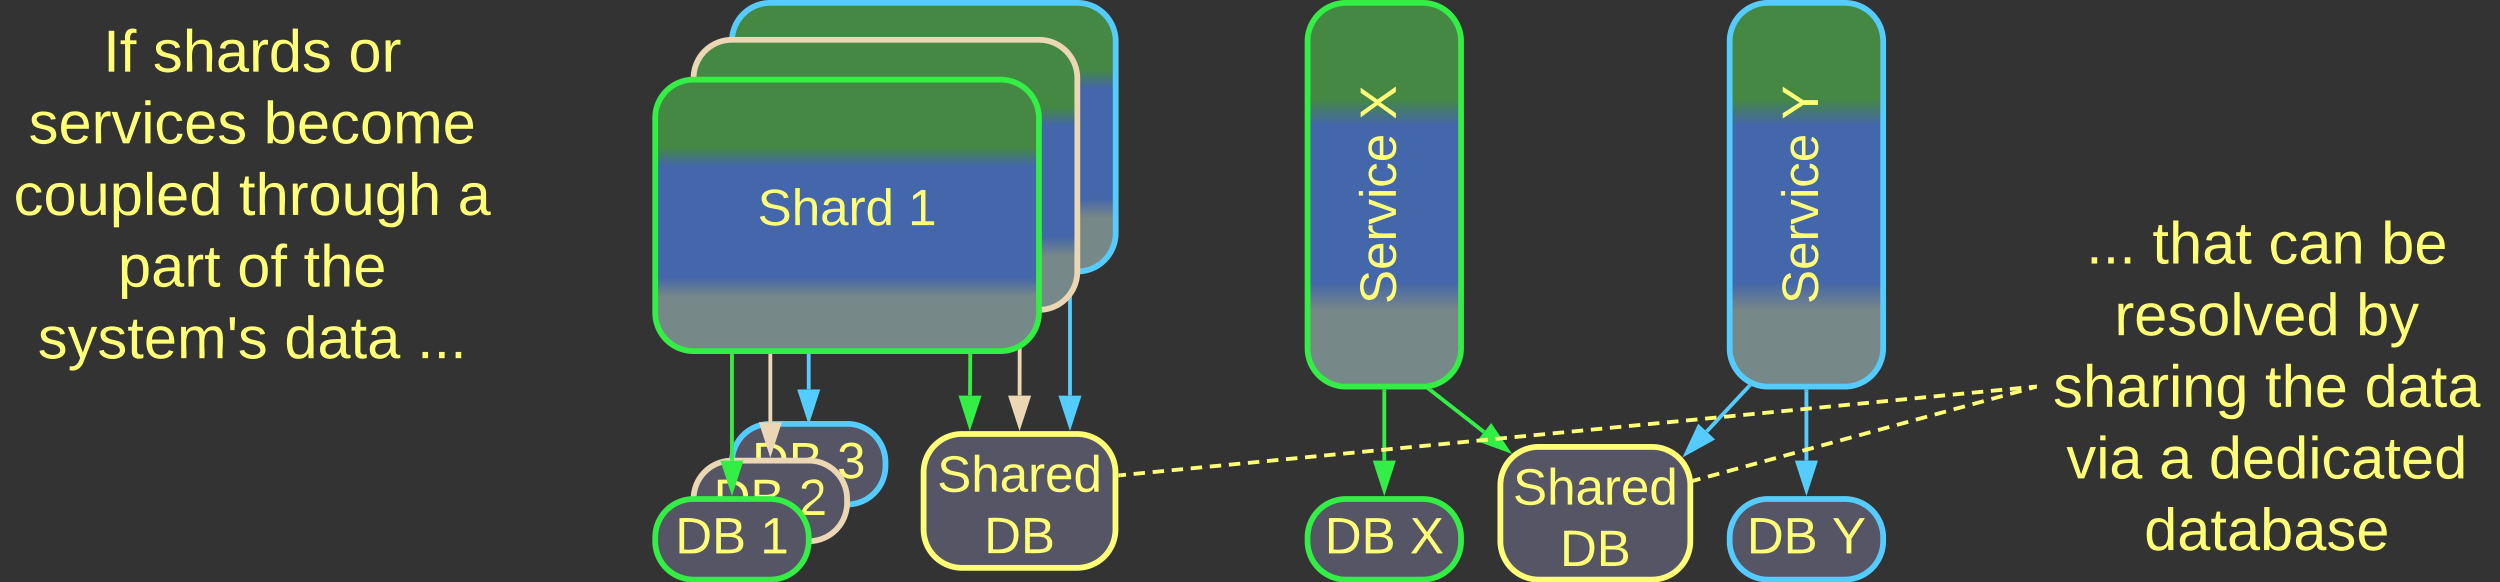 <svg xmlns="http://www.w3.org/2000/svg" xmlns:xlink="http://www.w3.org/1999/xlink" xmlns:lucid="lucid" width="1303" height="303.58"><rect width="100%" height="100%" fill="#333333" stroke="none"/><g transform="translate(-38.5 -478.5)" lucid:page-tab-id="0_0"><path d="M569.92 684.7l.08-42.2" stroke="#ebd7b3" stroke-width="2" fill="none"/><path d="M569.9 699.97l-4.62-14.27h9.27z" stroke="#ebd7b3" stroke-width="2" fill="#ebd7b3"/><path d="M570.97 642.53h-1.95v-1.03H571z" stroke="#ebd7b3" stroke-width=".05" fill="#ebd7b3"/><path d="M460 681.5v-59" stroke="#5cf" stroke-width="2" fill="none"/><path d="M460 696.76l-4.63-14.26h9.26z" stroke="#5cf" stroke-width="2" fill="#5cf"/><path d="M460.98 622.53h-1.96v-1.03h1.96z" stroke="#5cf" stroke-width=".05" fill="#5cf"/><path d="M544.07 684.7l.12-20.7" stroke="#3e4" stroke-width="2" fill="none"/><path d="M543.98 699.97l-4.55-14.3 9.27.06z" stroke="#3e4" stroke-width="2" fill="#3e4"/><path d="M545.16 664.03h-1.95l.02-1.03h1.95z" stroke="#3e4" stroke-width=".05" fill="#3e4"/><path d="M420 500a20 20 0 0 1 20-20h160a20 20 0 0 1 20 20v100a20 20 0 0 1-20 20H440a20 20 0 0 1-20-20z" stroke="#5cf" stroke-width="3" fill="url(#a)"/><path d="M596.18 684.7v-62.2" stroke="#5cf" stroke-width="2" fill="none"/><path d="M596.18 699.97l-4.64-14.26h9.27z" stroke="#5cf" stroke-width="2" fill="#5cf"/><path d="M597.15 622.53h-1.95v-1.03h1.95z" stroke="#5cf" stroke-width=".05" fill="#5cf"/><path d="M400 519.25a20 20 0 0 1 20-20h160a20 20 0 0 1 20 20V620a20 20 0 0 1-20 20H420a20 20 0 0 1-20-20z" stroke="#ebd7b3" stroke-width="3" fill="url(#b)"/><path d="M420 719.42a20 20 0 0 1 20-20h40a20 20 0 0 1 20 20v2a20 20 0 0 1-20 20h-40a20 20 0 0 1-20-20z" stroke="#5cf" stroke-width="3" fill="#556"/><use xlink:href="#c" transform="matrix(1,0,0,1,425,704.417) translate(5.412 23.333)"/><use xlink:href="#d" transform="matrix(1,0,0,1,425,704.417) translate(49.783 23.333)"/><path d="M440 698.58V642.5" stroke="#ebd7b3" stroke-width="2" fill="none"/><path d="M440 713.85l-4.63-14.27h9.26z" stroke="#ebd7b3" stroke-width="2" fill="#ebd7b3"/><path d="M440.98 642.53h-1.96v-1.03h1.96z" stroke="#ebd7b3" stroke-width=".05" fill="#ebd7b3"/><path d="M519.88 724.7a20 20 0 0 1 20-20h60a20 20 0 0 1 20 20v29.76a20 20 0 0 1-20 20h-60a20 20 0 0 1-20-20z" stroke="#ff7" stroke-width="3" fill="#556"/><use xlink:href="#e" transform="matrix(1,0,0,1,524.881,709.708) translate(2.074 25.083)"/><use xlink:href="#f" transform="matrix(1,0,0,1,524.881,709.708) translate(26.524 57.083)"/><path d="M400 738.58a20 20 0 0 1 20-20h40a20 20 0 0 1 20 20v2a20 20 0 0 1-20 20h-40a20 20 0 0 1-20-20z" stroke="#ebd7b3" stroke-width="3" fill="#556"/><use xlink:href="#c" transform="matrix(1,0,0,1,405,723.583) translate(5.412 23.333)"/><use xlink:href="#g" transform="matrix(1,0,0,1,405,723.583) translate(49.783 23.333)"/><path d="M380 758.58a20 20 0 0 1 20-20h40a20 20 0 0 1 20 20v2a20 20 0 0 1-20 20h-40a20 20 0 0 1-20-20z" stroke="#3e4" stroke-width="3" fill="#556"/><use xlink:href="#c" transform="matrix(1,0,0,1,385,743.583) translate(5.412 23.333)"/><use xlink:href="#h" transform="matrix(1,0,0,1,385,743.583) translate(49.783 23.333)"/><path d="M420 718.58V664" stroke="#3e4" stroke-width="2" fill="none"/><path d="M420 733.85l-4.63-14.27h9.26z" stroke="#3e4" stroke-width="2" fill="#3e4"/><path d="M420.98 664.03h-1.96V663h1.96z" stroke="#3e4" stroke-width=".05" fill="#3e4"/><path d="M380 540a20 20 0 0 1 20-20h160a20 20 0 0 1 20 20v101.5a20 20 0 0 1-20 20H400a20 20 0 0 1-20-20z" stroke="#3e4" stroke-width="3" fill="url(#i)"/><use xlink:href="#j" transform="matrix(1,0,0,1,385,525) translate(48.37 70.833)"/><use xlink:href="#h" transform="matrix(1,0,0,1,385,525) translate(126.815 70.833)"/><path d="M812.02 703.7l-27.97-21.84" stroke="#3e4" stroke-width="2" fill="none"/><path d="M824.05 713.1l-14.1-5.13 5.7-7.3z" stroke="#3e4" stroke-width="2" fill="#3e4"/><path d="M784.68 681.1l-1.2 1.55-1.65-1.3 1.53-.1 1.13-.28z" stroke="#3e4" stroke-width=".05" fill="#3e4"/><path d="M940 500a20 20 0 0 1 20-20h40a20 20 0 0 1 20 20v160a20 20 0 0 1-20 20h-40a20 20 0 0 1-20-20z" stroke="#5cf" stroke-width="3" fill="url(#k)"/><use xlink:href="#l" transform="matrix(-1.8369701987210297e-16,-1,1,-1.8369701987210297e-16,945,675) translate(38.037 41.021)"/><use xlink:href="#m" transform="matrix(-1.8369701987210297e-16,-1,1,-1.8369701987210297e-16,945,675) translate(134.185 41.021)"/><path d="M980 718.58V682.5" stroke="#5cf" stroke-width="2" fill="none"/><path d="M980 733.85l-4.63-14.27h9.26z" stroke="#5cf" stroke-width="2" fill="#5cf"/><path d="M980.98 682.53H979v-1.03H981z" stroke="#5cf" stroke-width=".05" fill="#5cf"/><path d="M940 758.58a20 20 0 0 1 20-20h40a20 20 0 0 1 20 20v2a20 20 0 0 1-20 20h-40a20 20 0 0 1-20-20z" stroke="#5cf" stroke-width="3" fill="#556"/><use xlink:href="#c" transform="matrix(1,0,0,1,945,743.583) translate(3.931 23.333)"/><use xlink:href="#m" transform="matrix(1,0,0,1,945,743.583) translate(48.301 23.333)"/><path d="M820.5 731.42a20 20 0 0 1 20-20h59a20 20 0 0 1 20 20v29.16a20 20 0 0 1-20 20h-59a20 20 0 0 1-20-20z" stroke="#ff7" stroke-width="3" fill="#556"/><use xlink:href="#e" transform="matrix(1,0,0,1,825.5,716.417) translate(1.574 25.083)"/><use xlink:href="#f" transform="matrix(1,0,0,1,825.5,716.417) translate(26.024 57.083)"/><path d="M720 758.58a20 20 0 0 1 20-20h40a20 20 0 0 1 20 20v2a20 20 0 0 1-20 20h-40a20 20 0 0 1-20-20z" stroke="#3e4" stroke-width="3" fill="#556"/><use xlink:href="#c" transform="matrix(1,0,0,1,725,743.583) translate(3.931 23.333)"/><use xlink:href="#n" transform="matrix(1,0,0,1,725,743.583) translate(48.301 23.333)"/><path d="M760 718.58V682.5" stroke="#3e4" stroke-width="2" fill="none"/><path d="M760 733.85l-4.63-14.27h9.26z" stroke="#3e4" stroke-width="2" fill="#3e4"/><path d="M760.98 682.53H759v-1.03H761z" stroke="#3e4" stroke-width=".05" fill="#3e4"/><path d="M720 500a20 20 0 0 1 20-20h40a20 20 0 0 1 20 20v160a20 20 0 0 1-20 20h-40a20 20 0 0 1-20-20z" stroke="#3e4" stroke-width="3" fill="url(#o)"/><use xlink:href="#l" transform="matrix(-1.8369701987210297e-16,-1,1,-1.8369701987210297e-16,725,675) translate(38.037 41.021)"/><use xlink:href="#n" transform="matrix(-1.8369701987210297e-16,-1,1,-1.8369701987210297e-16,725,675) translate(134.185 41.021)"/><path d="M927.98 703.45l21.88-23.43" stroke="#5cf" stroke-width="2" fill="none"/><path d="M917.57 714.6l6.34-13.58 6.8 6.32z" stroke="#5cf" stroke-width="2" fill="#5cf"/><path d="M950.24 679.16l1.26.52-.95 1.02-1.42-1.33.52-.57z" stroke="#5cf" stroke-width=".05" fill="#5cf"/><path d="M40 486a6 6 0 0 1 6-6h248a6 6 0 0 1 6 6v188.17a6 6 0 0 1-6 6H46a6 6 0 0 1-6-6z" stroke="#ff7" stroke-opacity="0" stroke-width="3" fill="#788" fill-opacity="0"/><g><use xlink:href="#p" transform="matrix(1,0,0,1,45,485) translate(47.309 30.858)"/><use xlink:href="#q" transform="matrix(1,0,0,1,45,485) translate(73.235 30.858)"/><use xlink:href="#r" transform="matrix(1,0,0,1,45,485) translate(175.123 30.858)"/><use xlink:href="#s" transform="matrix(1,0,0,1,45,485) translate(8.463 68.191)"/><use xlink:href="#t" transform="matrix(1,0,0,1,45,485) translate(131.006 68.191)"/><use xlink:href="#u" transform="matrix(1,0,0,1,45,485) translate(0.642 105.524)"/><use xlink:href="#v" transform="matrix(1,0,0,1,45,485) translate(118.086 105.524)"/><use xlink:href="#w" transform="matrix(1,0,0,1,45,485) translate(232.074 105.524)"/><use xlink:href="#x" transform="matrix(1,0,0,1,45,485) translate(55.043 142.858)"/><use xlink:href="#y" transform="matrix(1,0,0,1,45,485) translate(117.179 142.858)"/><use xlink:href="#z" transform="matrix(1,0,0,1,45,485) translate(151.747 142.858)"/><use xlink:href="#A" transform="matrix(1,0,0,1,45,485) translate(13.216 180.191)"/><use xlink:href="#B" transform="matrix(1,0,0,1,45,485) translate(141.722 180.191)"/><use xlink:href="#C" transform="matrix(1,0,0,1,45,485) translate(210.858 180.191)"/></g><path d="M921.8 728.83l2.94-.8m3.94-1.1l5.9-1.6m3.95-1.1l5.9-1.6m3.94-1.1l5.9-1.6m3.95-1.08l5.9-1.62m3.95-1.08l5.9-1.62m3.94-1.08l5.92-1.62m3.94-1.08l5.9-1.62m3.95-1.08l5.92-1.62m3.94-1.07l5.9-1.62m3.94-1.08l5.9-1.62m3.95-1.08l5.9-1.62m3.95-1.08l5.9-1.62m3.94-1.08l5.9-1.6m3.95-1.1l5.9-1.6m3.94-1.1l5.9-1.6m3.95-1.1l5.9-1.6m3.93-1.1l5.9-1.6m3.95-1.1l2.96-.8" stroke="#ff7" stroke-width="2" fill="none"/><path d="M922.07 729.76l-1.17.32-.16-1.98.8-.22zM1100 681l-.73.2-.52-1.87 1.25-.34z" stroke="#ff7" stroke-width=".05" fill="#ff7"/><path d="M1100 586a6 6 0 0 1 6-6h228a6 6 0 0 1 6 6v188a6 6 0 0 1-6 6h-228a6 6 0 0 1-6-6z" stroke="#ff7" stroke-opacity="0" stroke-width="3" fill="#788" fill-opacity="0"/><g><use xlink:href="#D" transform="matrix(1,0,0,1,1105,585) translate(20.802 30.858)"/><use xlink:href="#E" transform="matrix(1,0,0,1,1105,585) translate(55.37 30.858)"/><use xlink:href="#F" transform="matrix(1,0,0,1,1105,585) translate(115.864 30.858)"/><use xlink:href="#G" transform="matrix(1,0,0,1,1105,585) translate(174.63 30.858)"/><use xlink:href="#H" transform="matrix(1,0,0,1,1105,585) translate(35.58 68.191)"/><use xlink:href="#I" transform="matrix(1,0,0,1,1105,585) translate(161.58 68.191)"/><use xlink:href="#J" transform="matrix(1,0,0,1,1105,585) translate(3.605 105.524)"/><use xlink:href="#K" transform="matrix(1,0,0,1,1105,585) translate(114.049 105.524)"/><use xlink:href="#L" transform="matrix(1,0,0,1,1105,585) translate(165.901 105.524)"/><use xlink:href="#M" transform="matrix(1,0,0,1,1105,585) translate(10.519 142.858)"/><use xlink:href="#N" transform="matrix(1,0,0,1,1105,585) translate(58.827 142.858)"/><use xlink:href="#O" transform="matrix(1,0,0,1,1105,585) translate(84.753 142.858)"/><use xlink:href="#P" transform="matrix(1,0,0,1,1105,585) translate(51.049 180.191)"/></g><path d="M622.38 726.2l2.98-.3m3.97-.38l5.95-.57m3.98-.4l5.96-.56m3.97-.4l5.94-.57m3.98-.4l5.95-.56m3.98-.4l5.95-.56m3.98-.38l5.95-.58m3.98-.38l5.96-.58m3.98-.38l5.95-.58m3.97-.38l5.95-.58m3.98-.38l5.95-.58m3.98-.38l5.95-.58m3.97-.38l5.96-.58m3.98-.38l5.96-.58m3.97-.38l5.97-.58m3.97-.38l5.96-.58m3.97-.38l5.96-.58m3.97-.38l5.96-.58m3.97-.38l5.96-.58m3.96-.38l5.96-.58m3.97-.38l5.95-.58m3.97-.38l5.96-.58m3.97-.38l5.96-.58m3.98-.4l5.96-.56m3.97-.4l5.97-.56m3.97-.4l5.96-.56m3.97-.4l5.96-.56m3.97-.4l5.96-.56m3.97-.4l5.96-.56m3.96-.4l5.96-.56m3.97-.4l5.95-.56m3.97-.4l5.96-.57m3.97-.38l5.96-.58m3.98-.38l5.96-.6m3.97-.37l5.97-.58m3.97-.38l5.96-.58m3.97-.4l5.96-.57m3.97-.38l5.96-.58m3.97-.38l5.96-.6m3.96-.37l5.96-.58m3.97-.38l5.95-.58m3.97-.4l5.95-.57m3.98-.38l5.95-.58m3.98-.38l5.95-.6m3.98-.37l5.97-.58m3.97-.38l5.95-.58m3.97-.4l5.95-.57m3.98-.38l5.95-.58m3.98-.4l2.98-.27" stroke="#ff7" stroke-width="2" fill="none"/><path d="M622.5 727.16l-1.12.1v-1.95l.93-.08zM1100 680.98l-.93.1-.18-1.95 1.1-.1z" stroke="#ff7" stroke-width=".05" fill="#ff7"/><defs><linearGradient gradientUnits="userSpaceOnUse" id="a" x1="420" y1="620" x2="420" y2="480"><stop offset="19.93%" stop-color="#788"/><stop offset="27.17%" stop-color="#46a"/><stop offset="68.12%" stop-color="#46a"/><stop offset="75%" stop-color="#484"/></linearGradient><linearGradient gradientUnits="userSpaceOnUse" id="b" x1="400" y1="640" x2="400" y2="499.25"><stop offset="19.93%" stop-color="#788"/><stop offset="27.17%" stop-color="#46a"/><stop offset="68.12%" stop-color="#46a"/><stop offset="75%" stop-color="#484"/></linearGradient><path d="M30-248c118-7 216 8 213 122C240-48 200 0 122 0H30v-248zM63-27c89 8 146-16 146-99s-60-101-146-95v194" id="Q" fill="#ff7"/><path d="M160-131c35 5 61 23 61 61C221 17 115-2 30 0v-248c76 3 177-17 177 60 0 33-19 50-47 57zm-97-11c50-1 110 9 110-42 0-47-63-36-110-37v79zm0 115c55-2 124 14 124-45 0-56-70-42-124-44v89" id="R" fill="#ff7"/><g id="c"><use transform="matrix(0.074,0,0,0.074,0,0)" xlink:href="#Q"/><use transform="matrix(0.074,0,0,0.074,19.185,0)" xlink:href="#R"/></g><path d="M126-127c33 6 58 20 58 59 0 88-139 92-164 29-3-8-5-16-6-25l32-3c6 27 21 44 54 44 32 0 52-15 52-46 0-38-36-46-79-43v-28c39 1 72-4 72-42 0-27-17-43-46-43-28 0-47 15-49 41l-32-3c6-42 35-63 81-64 48-1 79 21 79 65 0 36-21 52-52 59" id="S" fill="#ff7"/><use transform="matrix(0.074,0,0,0.074,0,0)" xlink:href="#S" id="d"/><path d="M185-189c-5-48-123-54-124 2 14 75 158 14 163 119 3 78-121 87-175 55-17-10-28-26-33-46l33-7c5 56 141 63 141-1 0-78-155-14-162-118-5-82 145-84 179-34 5 7 8 16 11 25" id="T" fill="#ff7"/><path d="M106-169C34-169 62-67 57 0H25v-261h32l-1 103c12-21 28-36 61-36 89 0 53 116 60 194h-32v-121c2-32-8-49-39-48" id="U" fill="#ff7"/><path d="M141-36C126-15 110 5 73 4 37 3 15-17 15-53c-1-64 63-63 125-63 3-35-9-54-41-54-24 1-41 7-42 31l-33-3c5-37 33-52 76-52 45 0 72 20 72 64v82c-1 20 7 32 28 27v20c-31 9-61-2-59-35zM48-53c0 20 12 33 32 33 41-3 63-29 60-74-43 2-92-5-92 41" id="V" fill="#ff7"/><path d="M114-163C36-179 61-72 57 0H25l-1-190h30c1 12-1 29 2 39 6-27 23-49 58-41v29" id="W" fill="#ff7"/><path d="M100-194c63 0 86 42 84 106H49c0 40 14 67 53 68 26 1 43-12 49-29l28 8c-11 28-37 45-77 45C44 4 14-33 15-96c1-61 26-98 85-98zm52 81c6-60-76-77-97-28-3 7-6 17-6 28h103" id="X" fill="#ff7"/><path d="M85-194c31 0 48 13 60 33l-1-100h32l1 261h-30c-2-10 0-23-3-31C134-8 116 4 85 4 32 4 16-35 15-94c0-66 23-100 70-100zm9 24c-40 0-46 34-46 75 0 40 6 74 45 74 42 0 51-32 51-76 0-42-9-74-50-73" id="Y" fill="#ff7"/><g id="e"><use transform="matrix(0.074,0,0,0.074,0,0)" xlink:href="#T"/><use transform="matrix(0.074,0,0,0.074,17.778,0)" xlink:href="#U"/><use transform="matrix(0.074,0,0,0.074,32.593,0)" xlink:href="#V"/><use transform="matrix(0.074,0,0,0.074,47.407,0)" xlink:href="#W"/><use transform="matrix(0.074,0,0,0.074,56.222,0)" xlink:href="#X"/><use transform="matrix(0.074,0,0,0.074,71.037,0)" xlink:href="#Y"/></g><g id="f"><use transform="matrix(0.074,0,0,0.074,0,0)" xlink:href="#Q"/><use transform="matrix(0.074,0,0,0.074,19.185,0)" xlink:href="#R"/></g><path d="M101-251c82-7 93 87 43 132L82-64C71-53 59-42 53-27h129V0H18c2-99 128-94 128-182 0-28-16-43-45-43s-46 15-49 41l-32-3c6-41 34-60 81-64" id="Z" fill="#ff7"/><use transform="matrix(0.074,0,0,0.074,0,0)" xlink:href="#Z" id="g"/><path d="M27 0v-27h64v-190l-56 39v-29l58-41h29v221h61V0H27" id="aa" fill="#ff7"/><use transform="matrix(0.074,0,0,0.074,0,0)" xlink:href="#aa" id="h"/><linearGradient gradientUnits="userSpaceOnUse" id="i" x1="380" y1="661.5" x2="380" y2="520"><stop offset="19.93%" stop-color="#788"/><stop offset="27.17%" stop-color="#46a"/><stop offset="68.12%" stop-color="#46a"/><stop offset="75%" stop-color="#484"/></linearGradient><g id="j"><use transform="matrix(0.074,0,0,0.074,0,0)" xlink:href="#T"/><use transform="matrix(0.074,0,0,0.074,17.778,0)" xlink:href="#U"/><use transform="matrix(0.074,0,0,0.074,32.593,0)" xlink:href="#V"/><use transform="matrix(0.074,0,0,0.074,47.407,0)" xlink:href="#W"/><use transform="matrix(0.074,0,0,0.074,56.222,0)" xlink:href="#Y"/></g><linearGradient gradientUnits="userSpaceOnUse" id="k" x1="940" y1="680" x2="940" y2="480"><stop offset="19.93%" stop-color="#788"/><stop offset="27.17%" stop-color="#46a"/><stop offset="68.12%" stop-color="#46a"/><stop offset="75%" stop-color="#484"/></linearGradient><path d="M108 0H70L1-190h34L89-25l56-165h34" id="ab" fill="#ff7"/><path d="M24-231v-30h32v30H24zM24 0v-190h32V0H24" id="ac" fill="#ff7"/><path d="M96-169c-40 0-48 33-48 73s9 75 48 75c24 0 41-14 43-38l32 2c-6 37-31 61-74 61-59 0-76-41-82-99-10-93 101-131 147-64 4 7 5 14 7 22l-32 3c-4-21-16-35-41-35" id="ad" fill="#ff7"/><g id="l"><use transform="matrix(0.074,0,0,0.074,0,0)" xlink:href="#T"/><use transform="matrix(0.074,0,0,0.074,17.778,0)" xlink:href="#X"/><use transform="matrix(0.074,0,0,0.074,32.593,0)" xlink:href="#W"/><use transform="matrix(0.074,0,0,0.074,41.407,0)" xlink:href="#ab"/><use transform="matrix(0.074,0,0,0.074,54.741,0)" xlink:href="#ac"/><use transform="matrix(0.074,0,0,0.074,60.593,0)" xlink:href="#ad"/><use transform="matrix(0.074,0,0,0.074,73.926,0)" xlink:href="#X"/></g><path d="M137-103V0h-34v-103L8-248h37l75 118 75-118h37" id="ae" fill="#ff7"/><use transform="matrix(0.074,0,0,0.074,0,0)" xlink:href="#ae" id="m"/><path d="M195 0l-74-108L45 0H8l94-129-87-119h37l69 98 67-98h37l-84 118L233 0h-38" id="af" fill="#ff7"/><use transform="matrix(0.074,0,0,0.074,0,0)" xlink:href="#af" id="n"/><linearGradient gradientUnits="userSpaceOnUse" id="o" x1="720" y1="680" x2="720" y2="480"><stop offset="19.93%" stop-color="#788"/><stop offset="27.17%" stop-color="#46a"/><stop offset="68.12%" stop-color="#46a"/><stop offset="75%" stop-color="#484"/></linearGradient><path d="M33 0v-248h34V0H33" id="ag" fill="#ff7"/><path d="M101-234c-31-9-42 10-38 44h38v23H63V0H32v-167H5v-23h27c-7-52 17-82 69-68v24" id="ah" fill="#ff7"/><g id="p"><use transform="matrix(0.086,0,0,0.086,0,0)" xlink:href="#ag"/><use transform="matrix(0.086,0,0,0.086,8.642,0)" xlink:href="#ah"/></g><path d="M135-143c-3-34-86-38-87 0 15 53 115 12 119 90S17 21 10-45l28-5c4 36 97 45 98 0-10-56-113-15-118-90-4-57 82-63 122-42 12 7 21 19 24 35" id="ai" fill="#ff7"/><g id="q"><use transform="matrix(0.086,0,0,0.086,0,0)" xlink:href="#ai"/><use transform="matrix(0.086,0,0,0.086,15.556,0)" xlink:href="#U"/><use transform="matrix(0.086,0,0,0.086,32.84,0)" xlink:href="#V"/><use transform="matrix(0.086,0,0,0.086,50.123,0)" xlink:href="#W"/><use transform="matrix(0.086,0,0,0.086,60.407,0)" xlink:href="#Y"/><use transform="matrix(0.086,0,0,0.086,77.691,0)" xlink:href="#ai"/></g><path d="M100-194c62-1 85 37 85 99 1 63-27 99-86 99S16-35 15-95c0-66 28-99 85-99zM99-20c44 1 53-31 53-75 0-43-8-75-51-75s-53 32-53 75 10 74 51 75" id="aj" fill="#ff7"/><g id="r"><use transform="matrix(0.086,0,0,0.086,0,0)" xlink:href="#aj"/><use transform="matrix(0.086,0,0,0.086,17.284,0)" xlink:href="#W"/></g><g id="s"><use transform="matrix(0.086,0,0,0.086,0,0)" xlink:href="#ai"/><use transform="matrix(0.086,0,0,0.086,15.556,0)" xlink:href="#X"/><use transform="matrix(0.086,0,0,0.086,32.84,0)" xlink:href="#W"/><use transform="matrix(0.086,0,0,0.086,43.123,0)" xlink:href="#ab"/><use transform="matrix(0.086,0,0,0.086,58.679,0)" xlink:href="#ac"/><use transform="matrix(0.086,0,0,0.086,65.506,0)" xlink:href="#ad"/><use transform="matrix(0.086,0,0,0.086,81.062,0)" xlink:href="#X"/><use transform="matrix(0.086,0,0,0.086,98.346,0)" xlink:href="#ai"/></g><path d="M115-194c53 0 69 39 70 98 0 66-23 100-70 100C84 3 66-7 56-30L54 0H23l1-261h32v101c10-23 28-34 59-34zm-8 174c40 0 45-34 45-75 0-40-5-75-45-74-42 0-51 32-51 76 0 43 10 73 51 73" id="ak" fill="#ff7"/><path d="M210-169c-67 3-38 105-44 169h-31v-121c0-29-5-50-35-48C34-165 62-65 56 0H25l-1-190h30c1 10-1 24 2 32 10-44 99-50 107 0 11-21 27-35 58-36 85-2 47 119 55 194h-31v-121c0-29-5-49-35-48" id="al" fill="#ff7"/><g id="t"><use transform="matrix(0.086,0,0,0.086,0,0)" xlink:href="#ak"/><use transform="matrix(0.086,0,0,0.086,17.284,0)" xlink:href="#X"/><use transform="matrix(0.086,0,0,0.086,34.568,0)" xlink:href="#ad"/><use transform="matrix(0.086,0,0,0.086,50.123,0)" xlink:href="#aj"/><use transform="matrix(0.086,0,0,0.086,67.407,0)" xlink:href="#al"/><use transform="matrix(0.086,0,0,0.086,93.247,0)" xlink:href="#X"/></g><path d="M84 4C-5 8 30-112 23-190h32v120c0 31 7 50 39 49 72-2 45-101 50-169h31l1 190h-30c-1-10 1-25-2-33-11 22-28 36-60 37" id="am" fill="#ff7"/><path d="M115-194c55 1 70 41 70 98S169 2 115 4C84 4 66-9 55-30l1 105H24l-1-265h31l2 30c10-21 28-34 59-34zm-8 174c40 0 45-34 45-75s-6-73-45-74c-42 0-51 32-51 76 0 43 10 73 51 73" id="an" fill="#ff7"/><path d="M24 0v-261h32V0H24" id="ao" fill="#ff7"/><g id="u"><use transform="matrix(0.086,0,0,0.086,0,0)" xlink:href="#ad"/><use transform="matrix(0.086,0,0,0.086,15.556,0)" xlink:href="#aj"/><use transform="matrix(0.086,0,0,0.086,32.84,0)" xlink:href="#am"/><use transform="matrix(0.086,0,0,0.086,50.123,0)" xlink:href="#an"/><use transform="matrix(0.086,0,0,0.086,67.407,0)" xlink:href="#ao"/><use transform="matrix(0.086,0,0,0.086,74.235,0)" xlink:href="#X"/><use transform="matrix(0.086,0,0,0.086,91.519,0)" xlink:href="#Y"/></g><path d="M59-47c-2 24 18 29 38 22v24C64 9 27 4 27-40v-127H5v-23h24l9-43h21v43h35v23H59v120" id="ap" fill="#ff7"/><path d="M177-190C167-65 218 103 67 71c-23-6-38-20-44-43l32-5c15 47 100 32 89-28v-30C133-14 115 1 83 1 29 1 15-40 15-95c0-56 16-97 71-98 29-1 48 16 59 35 1-10 0-23 2-32h30zM94-22c36 0 50-32 50-73 0-42-14-75-50-75-39 0-46 34-46 75s6 73 46 73" id="aq" fill="#ff7"/><g id="v"><use transform="matrix(0.086,0,0,0.086,0,0)" xlink:href="#ap"/><use transform="matrix(0.086,0,0,0.086,8.642,0)" xlink:href="#U"/><use transform="matrix(0.086,0,0,0.086,25.926,0)" xlink:href="#W"/><use transform="matrix(0.086,0,0,0.086,36.21,0)" xlink:href="#aj"/><use transform="matrix(0.086,0,0,0.086,53.494,0)" xlink:href="#am"/><use transform="matrix(0.086,0,0,0.086,70.778,0)" xlink:href="#aq"/><use transform="matrix(0.086,0,0,0.086,88.062,0)" xlink:href="#U"/></g><use transform="matrix(0.086,0,0,0.086,0,0)" xlink:href="#V" id="w"/><g id="x"><use transform="matrix(0.086,0,0,0.086,0,0)" xlink:href="#an"/><use transform="matrix(0.086,0,0,0.086,17.284,0)" xlink:href="#V"/><use transform="matrix(0.086,0,0,0.086,34.568,0)" xlink:href="#W"/><use transform="matrix(0.086,0,0,0.086,44.852,0)" xlink:href="#ap"/></g><g id="y"><use transform="matrix(0.086,0,0,0.086,0,0)" xlink:href="#aj"/><use transform="matrix(0.086,0,0,0.086,17.284,0)" xlink:href="#ah"/></g><g id="z"><use transform="matrix(0.086,0,0,0.086,0,0)" xlink:href="#ap"/><use transform="matrix(0.086,0,0,0.086,8.642,0)" xlink:href="#U"/><use transform="matrix(0.086,0,0,0.086,25.926,0)" xlink:href="#X"/></g><path d="M179-190L93 31C79 59 56 82 12 73V49c39 6 53-20 64-50L1-190h34L92-34l54-156h33" id="ar" fill="#ff7"/><path d="M47-170H22l-4-78h33" id="as" fill="#ff7"/><g id="A"><use transform="matrix(0.086,0,0,0.086,0,0)" xlink:href="#ai"/><use transform="matrix(0.086,0,0,0.086,15.556,0)" xlink:href="#ar"/><use transform="matrix(0.086,0,0,0.086,31.111,0)" xlink:href="#ai"/><use transform="matrix(0.086,0,0,0.086,46.667,0)" xlink:href="#ap"/><use transform="matrix(0.086,0,0,0.086,55.309,0)" xlink:href="#X"/><use transform="matrix(0.086,0,0,0.086,72.593,0)" xlink:href="#al"/><use transform="matrix(0.086,0,0,0.086,98.432,0)" xlink:href="#as"/><use transform="matrix(0.086,0,0,0.086,104.309,0)" xlink:href="#ai"/></g><g id="B"><use transform="matrix(0.086,0,0,0.086,0,0)" xlink:href="#Y"/><use transform="matrix(0.086,0,0,0.086,17.284,0)" xlink:href="#V"/><use transform="matrix(0.086,0,0,0.086,34.568,0)" xlink:href="#ap"/><use transform="matrix(0.086,0,0,0.086,43.21,0)" xlink:href="#V"/></g><path d="M33 0v-38h34V0H33" id="at" fill="#ff7"/><g id="C"><use transform="matrix(0.086,0,0,0.086,0,0)" xlink:href="#at"/><use transform="matrix(0.086,0,0,0.086,8.642,0)" xlink:href="#at"/><use transform="matrix(0.086,0,0,0.086,17.284,0)" xlink:href="#at"/></g><g id="D"><use transform="matrix(0.086,0,0,0.086,0,0)" xlink:href="#at"/><use transform="matrix(0.086,0,0,0.086,8.642,0)" xlink:href="#at"/><use transform="matrix(0.086,0,0,0.086,17.284,0)" xlink:href="#at"/></g><g id="E"><use transform="matrix(0.086,0,0,0.086,0,0)" xlink:href="#ap"/><use transform="matrix(0.086,0,0,0.086,8.642,0)" xlink:href="#U"/><use transform="matrix(0.086,0,0,0.086,25.926,0)" xlink:href="#V"/><use transform="matrix(0.086,0,0,0.086,43.21,0)" xlink:href="#ap"/></g><path d="M117-194c89-4 53 116 60 194h-32v-121c0-31-8-49-39-48C34-167 62-67 57 0H25l-1-190h30c1 10-1 24 2 32 11-22 29-35 61-36" id="au" fill="#ff7"/><g id="F"><use transform="matrix(0.086,0,0,0.086,0,0)" xlink:href="#ad"/><use transform="matrix(0.086,0,0,0.086,15.556,0)" xlink:href="#V"/><use transform="matrix(0.086,0,0,0.086,32.84,0)" xlink:href="#au"/></g><g id="G"><use transform="matrix(0.086,0,0,0.086,0,0)" xlink:href="#ak"/><use transform="matrix(0.086,0,0,0.086,17.284,0)" xlink:href="#X"/></g><g id="H"><use transform="matrix(0.086,0,0,0.086,0,0)" xlink:href="#W"/><use transform="matrix(0.086,0,0,0.086,10.284,0)" xlink:href="#X"/><use transform="matrix(0.086,0,0,0.086,27.568,0)" xlink:href="#ai"/><use transform="matrix(0.086,0,0,0.086,43.123,0)" xlink:href="#aj"/><use transform="matrix(0.086,0,0,0.086,60.407,0)" xlink:href="#ao"/><use transform="matrix(0.086,0,0,0.086,67.235,0)" xlink:href="#ab"/><use transform="matrix(0.086,0,0,0.086,82.79,0)" xlink:href="#X"/><use transform="matrix(0.086,0,0,0.086,100.074,0)" xlink:href="#Y"/></g><g id="I"><use transform="matrix(0.086,0,0,0.086,0,0)" xlink:href="#ak"/><use transform="matrix(0.086,0,0,0.086,17.284,0)" xlink:href="#ar"/></g><g id="J"><use transform="matrix(0.086,0,0,0.086,0,0)" xlink:href="#ai"/><use transform="matrix(0.086,0,0,0.086,15.556,0)" xlink:href="#U"/><use transform="matrix(0.086,0,0,0.086,32.84,0)" xlink:href="#V"/><use transform="matrix(0.086,0,0,0.086,50.123,0)" xlink:href="#W"/><use transform="matrix(0.086,0,0,0.086,60.407,0)" xlink:href="#ac"/><use transform="matrix(0.086,0,0,0.086,67.235,0)" xlink:href="#au"/><use transform="matrix(0.086,0,0,0.086,84.519,0)" xlink:href="#aq"/></g><g id="K"><use transform="matrix(0.086,0,0,0.086,0,0)" xlink:href="#ap"/><use transform="matrix(0.086,0,0,0.086,8.642,0)" xlink:href="#U"/><use transform="matrix(0.086,0,0,0.086,25.926,0)" xlink:href="#X"/></g><g id="L"><use transform="matrix(0.086,0,0,0.086,0,0)" xlink:href="#Y"/><use transform="matrix(0.086,0,0,0.086,17.284,0)" xlink:href="#V"/><use transform="matrix(0.086,0,0,0.086,34.568,0)" xlink:href="#ap"/><use transform="matrix(0.086,0,0,0.086,43.21,0)" xlink:href="#V"/></g><g id="M"><use transform="matrix(0.086,0,0,0.086,0,0)" xlink:href="#ab"/><use transform="matrix(0.086,0,0,0.086,15.556,0)" xlink:href="#ac"/><use transform="matrix(0.086,0,0,0.086,22.383,0)" xlink:href="#V"/></g><use transform="matrix(0.086,0,0,0.086,0,0)" xlink:href="#V" id="N"/><g id="O"><use transform="matrix(0.086,0,0,0.086,0,0)" xlink:href="#Y"/><use transform="matrix(0.086,0,0,0.086,17.284,0)" xlink:href="#X"/><use transform="matrix(0.086,0,0,0.086,34.568,0)" xlink:href="#Y"/><use transform="matrix(0.086,0,0,0.086,51.852,0)" xlink:href="#ac"/><use transform="matrix(0.086,0,0,0.086,58.679,0)" xlink:href="#ad"/><use transform="matrix(0.086,0,0,0.086,74.235,0)" xlink:href="#V"/><use transform="matrix(0.086,0,0,0.086,91.519,0)" xlink:href="#ap"/><use transform="matrix(0.086,0,0,0.086,100.16,0)" xlink:href="#X"/><use transform="matrix(0.086,0,0,0.086,117.444,0)" xlink:href="#Y"/></g><g id="P"><use transform="matrix(0.086,0,0,0.086,0,0)" xlink:href="#Y"/><use transform="matrix(0.086,0,0,0.086,17.284,0)" xlink:href="#V"/><use transform="matrix(0.086,0,0,0.086,34.568,0)" xlink:href="#ap"/><use transform="matrix(0.086,0,0,0.086,43.21,0)" xlink:href="#V"/><use transform="matrix(0.086,0,0,0.086,60.494,0)" xlink:href="#ak"/><use transform="matrix(0.086,0,0,0.086,77.778,0)" xlink:href="#V"/><use transform="matrix(0.086,0,0,0.086,95.062,0)" xlink:href="#ai"/><use transform="matrix(0.086,0,0,0.086,110.617,0)" xlink:href="#X"/></g></defs></g></svg>